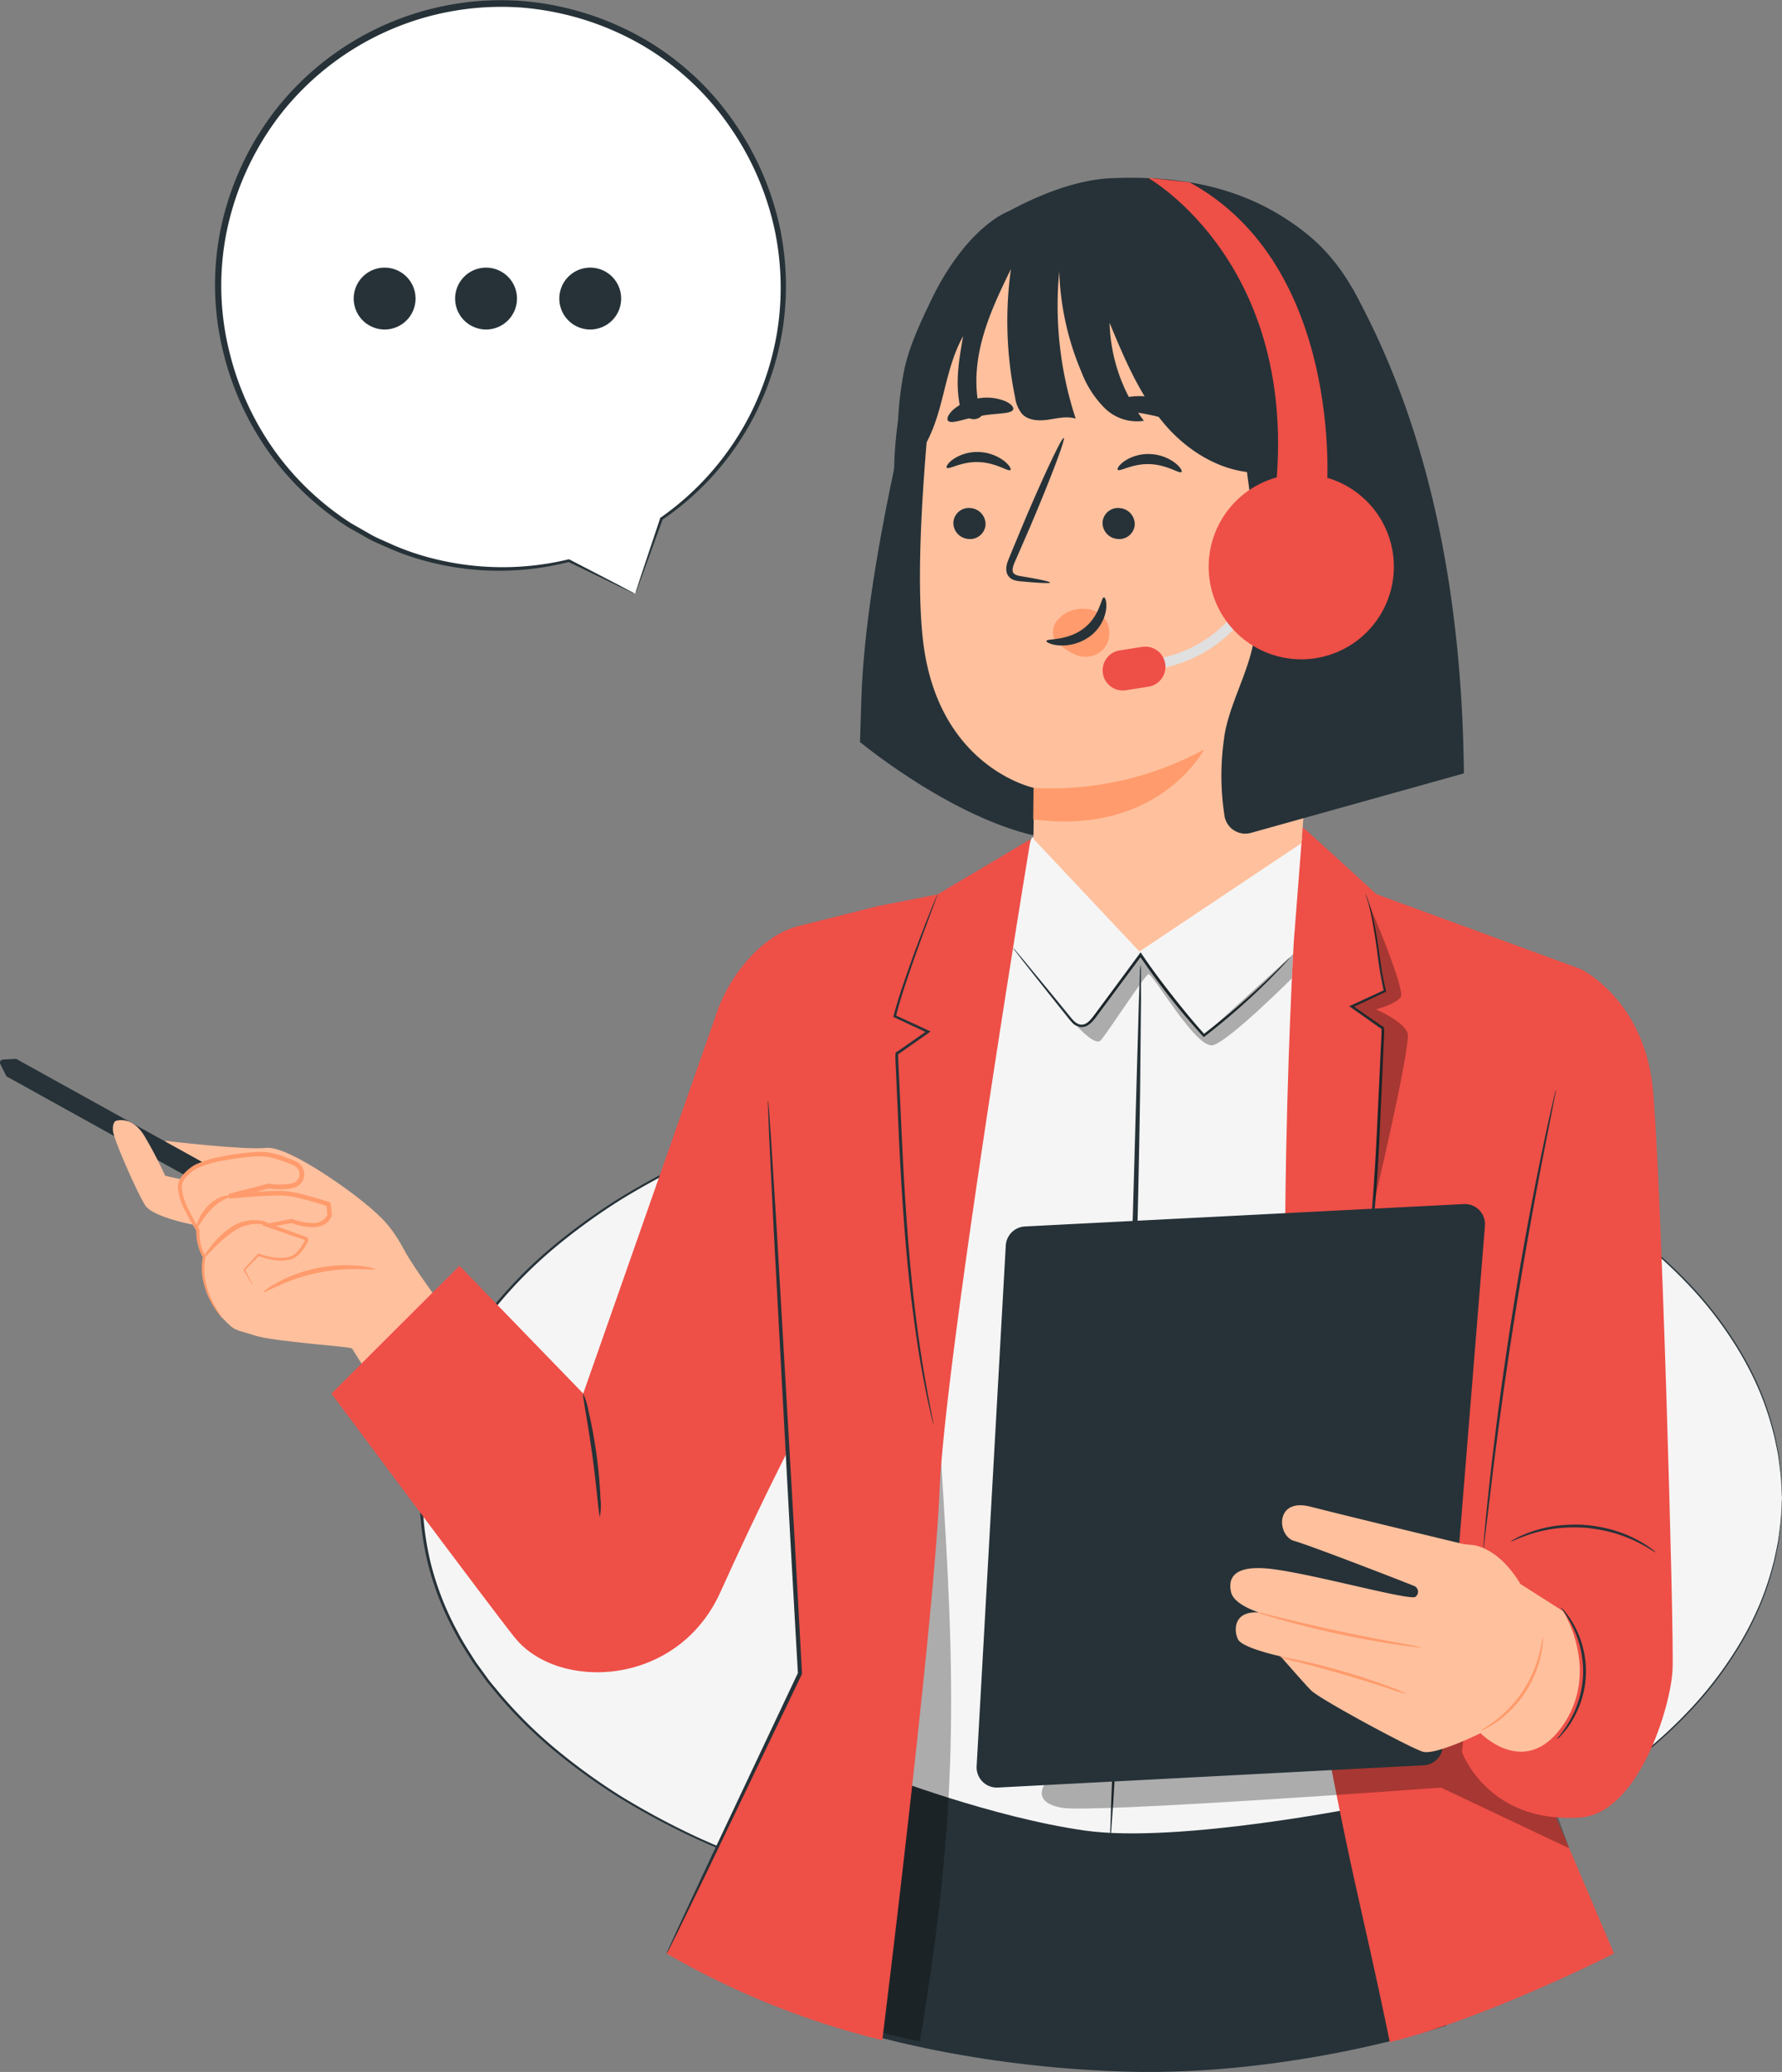 <svg xmlns="http://www.w3.org/2000/svg" xmlns:xlink="http://www.w3.org/1999/xlink" width="403.385" height="468.886" viewBox="0 0 403.385 468.886">
  <rect x="0" y="0" width="403.385" height="468.886" fill="#808080" stroke="none"/>
  <defs>
    <clipPath id="clip-path">
      <rect id="Rectángulo_404378" data-name="Rectángulo 404378" width="308.385" height="191.815" fill="none"/>
    </clipPath>
    <clipPath id="clip-path-2">
      <rect id="Rectángulo_404377" data-name="Rectángulo 404377" width="378.645" height="468.886" fill="none"/>
    </clipPath>
    <clipPath id="clip-path-4">
      <rect id="Rectángulo_404371" data-name="Rectángulo 404371" width="50.617" height="20.619" fill="none"/>
    </clipPath>
    <clipPath id="clip-path-5">
      <rect id="Rectángulo_404372" data-name="Rectángulo 404372" width="22.085" height="132.807" fill="none"/>
    </clipPath>
    <clipPath id="clip-path-6">
      <rect id="Rectángulo_404373" data-name="Rectángulo 404373" width="119.413" height="28.009" fill="none"/>
    </clipPath>
    <clipPath id="clip-path-7">
      <rect id="Rectángulo_404374" data-name="Rectángulo 404374" width="12.749" height="67.992" fill="none"/>
    </clipPath>
  </defs>
  <g id="Grupo_1103820" data-name="Grupo 1103820" transform="translate(-800 -1440.445)">
    <g id="Grupo_1103750" data-name="Grupo 1103750" transform="translate(895 1683.518)">
      <g id="Grupo_1103749" data-name="Grupo 1103749" clip-path="url(#clip-path)">
        <path id="Trazado_914474" data-name="Trazado 914474" d="M308.32,95.954c0,52.878-68.961,95.744-154.029,95.744S.26,148.832.26,95.954,69.221.21,154.29.21,308.32,43.076,308.32,95.954" transform="translate(0.066 -0.046)" fill="#f5f5f5"/>
        <path id="Trazado_914475" data-name="Trazado 914475" d="M308.385,95.907s-.044-.526-.1-1.552q-.038-.772-.094-1.911a21.9,21.9,0,0,0-.22-2.64q-.19-1.5-.425-3.347c-.2-1.229-.52-2.567-.81-4.02a68.33,68.33,0,0,0-3.131-9.913A73.072,73.072,0,0,0,297.3,60.5a86.184,86.184,0,0,0-10.712-13.478C277.679,37.777,264.9,28.1,247.5,19.846A185.409,185.409,0,0,0,218.111,8.927a220.786,220.786,0,0,0-35.368-6.943A244.955,244.955,0,0,0,143.093.624c-6.835.251-13.707.941-20.606,1.79-6.884.915-13.75,2.141-20.557,3.643-6.759,1.579-13.487,3.379-20,5.56a195.235,195.235,0,0,0-18.94,7.455A171.988,171.988,0,0,0,45.641,28.36,138.48,138.48,0,0,0,30.456,39.376,101.4,101.4,0,0,0,17.921,51.917c-.883,1.114-1.883,2.2-2.677,3.341l-2.484,3.416C11.277,61,9.744,63.327,8.52,65.734A66.029,66.029,0,0,0,2.664,80.516,65.277,65.277,0,0,0,.653,95.893a65.381,65.381,0,0,0,2.005,15.383A66.114,66.114,0,0,0,8.51,126.062c1.224,2.407,2.757,4.735,4.24,7.063l2.484,3.416c.793,1.147,1.794,2.228,2.677,3.342a101.3,101.3,0,0,0,12.535,12.544A138.181,138.181,0,0,0,45.633,163.45a172.041,172.041,0,0,0,17.349,9.29A195.194,195.194,0,0,0,81.925,180.2c6.517,2.181,13.246,3.982,20.006,5.561q10.211,2.253,20.559,3.643c6.9.849,13.773,1.539,20.609,1.791a245.07,245.07,0,0,0,39.652-1.362,220.86,220.86,0,0,0,35.369-6.944,185.422,185.422,0,0,0,29.383-10.92c17.409-8.255,30.181-17.933,39.083-27.181A86.072,86.072,0,0,0,297.3,131.307a73.039,73.039,0,0,0,6.31-12.02,68.324,68.324,0,0,0,3.131-9.911c.289-1.453.607-2.79.809-4.019q.235-1.848.426-3.346a22.137,22.137,0,0,0,.219-2.64c.038-.758.069-1.4.094-1.911.053-1.026.1-1.552.1-1.552s0,.526-.03,1.552q-.024.773-.061,1.913a21.062,21.062,0,0,1-.188,2.642q-.177,1.5-.393,3.351c-.192,1.231-.5,2.571-.78,4.026a67.489,67.489,0,0,1-3.078,9.934,72.433,72.433,0,0,1-6.268,12.052A85.791,85.791,0,0,1,286.9,144.9c-8.894,9.281-21.675,19-39.118,27.292a185.536,185.536,0,0,1-29.454,10.977,221.223,221.223,0,0,1-35.48,6.99,245.566,245.566,0,0,1-39.792,1.387c-6.863-.249-13.762-.939-20.69-1.788-6.912-.916-13.807-2.144-20.643-3.65-6.788-1.583-13.545-3.389-20.09-5.576a195.909,195.909,0,0,1-19.025-7.481,172.6,172.6,0,0,1-17.425-9.324,138.714,138.714,0,0,1-15.255-11.063,101.667,101.667,0,0,1-12.592-12.6c-.888-1.119-1.894-2.2-2.689-3.356q-1.246-1.712-2.5-3.43c-1.489-2.338-3.03-4.675-4.259-7.093a66.359,66.359,0,0,1-5.879-14.85A65.6,65.6,0,0,1,0,95.893,65.559,65.559,0,0,1,2.022,80.451,66.268,66.268,0,0,1,7.9,65.607c1.23-2.417,2.771-4.753,4.261-7.09l2.5-3.43c.8-1.151,1.8-2.237,2.689-3.355A101.78,101.78,0,0,1,29.941,39.141a139,139,0,0,1,15.253-11.06,172.851,172.851,0,0,1,17.423-9.321,195.948,195.948,0,0,1,19.021-7.479c6.545-2.187,13.3-3.993,20.087-5.575,6.835-1.5,13.729-2.734,20.641-3.649,6.927-.849,13.826-1.539,20.686-1.788a245.629,245.629,0,0,1,39.79,1.385A221.324,221.324,0,0,1,218.32,8.642a185.6,185.6,0,0,1,29.455,10.976C265.219,27.911,278,37.629,286.9,46.909a85.93,85.93,0,0,1,10.688,13.522,72.457,72.457,0,0,1,6.269,12.054,67.516,67.516,0,0,1,3.079,9.935c.279,1.455.587,2.8.779,4.026l.395,3.352a21.073,21.073,0,0,1,.188,2.643q.038,1.14.061,1.913c.031,1.027.03,1.553.03,1.553" transform="translate(0 0)" fill="#263238"/>
      </g>
    </g>
    <g id="Grupo_1103751" data-name="Grupo 1103751" transform="translate(790 1406.445)">
      <g id="Grupo_1103747" data-name="Grupo 1103747" transform="translate(10 34)" clip-path="url(#clip-path-2)">
        <g id="Grupo_1103744" data-name="Grupo 1103744">
          <g id="Grupo_1103743" data-name="Grupo 1103743" clip-path="url(#clip-path-2)">
            <path id="Trazado_914418" data-name="Trazado 914418" d="M170.938,275.506s-34.792,11.629-73.013,10.42C55.378,284.58,27.7,273.611,27.7,273.611l15.526-58.153L92.3,230.368l60.46-8.711Z" transform="translate(156.496 182.872)" fill="#263238"/>
            <path id="Trazado_914419" data-name="Trazado 914419" d="M64.153,122.081l7.319-18.51,43.644-2.3,17.828,2.3,1.962,5.128L147,322.756s-42.276,8.528-63.412,5.561-45.984-12.607-45.984-12.607V193.973Z" transform="translate(162.115 85.955)" fill="#f5f5f5"/>
            <path id="Trazado_914420" data-name="Trazado 914420" d="M109.526,118.251a2.026,2.026,0,0,1-.3.386c-.25.277-.562.627-.947,1.057-.841.915-2.093,2.237-3.729,3.866a152.654,152.654,0,0,1-14.287,12.507l-.209.161-.179-.2a161.318,161.318,0,0,1-13.1-16.393c-.444-.643-.884-1.283-1.292-1.878l.523.011L65.515,131.9a7.234,7.234,0,0,1-1.455,1.475,2.745,2.745,0,0,1-2.024.551,3.287,3.287,0,0,1-1.758-.993,16.735,16.735,0,0,1-1.2-1.411c-1.488-1.862-2.873-3.6-4.141-5.184-2.483-3.137-4.5-5.689-5.942-7.512q-.99-1.281-1.586-2.054a4.938,4.938,0,0,1-.519-.743,4.885,4.885,0,0,1,.617.664l1.677,1.982c1.481,1.791,3.551,4.3,6.1,7.384,1.287,1.571,2.692,3.291,4.2,5.136.749.9,1.507,1.993,2.636,2.182s2.163-.808,2.934-1.834c3.2-4.339,6.722-9.114,10.436-14.149l.266-.362.257.373c.409.592.847,1.229,1.289,1.869a169.788,169.788,0,0,0,13,16.376l-.386-.035a171.218,171.218,0,0,0,14.4-12.3c1.668-1.588,2.954-2.871,3.836-3.744.412-.407.745-.736,1.009-1a2.028,2.028,0,0,1,.37-.322" transform="translate(182.433 98.477)" fill="#263238"/>
            <g id="Grupo_1103733" data-name="Grupo 1103733" transform="translate(242.096 215.941)" opacity="0.3">
              <g id="Grupo_1103732" data-name="Grupo 1103732" transform="translate(0)">
                <g id="Grupo_1103731" data-name="Grupo 1103731" clip-path="url(#clip-path-4)">
                  <path id="Trazado_914421" data-name="Trazado 914421" d="M46.481,131.166s5.533,6.816,7.088,5.1,9.75-14.4,10.732-14.932S75.19,138.6,79.078,137.359s17.748-15.1,17.748-15.1L97.1,116.8,76.9,135.178,62.565,116.919,50.5,132.614s-2.557,2-4.023-1.448" transform="translate(-46.482 -116.803)"/>
                </g>
              </g>
            </g>
            <path id="Trazado_914422" data-name="Trazado 914422" d="M65.135,315.338a12.189,12.189,0,0,1-.018-2.01q.069-2.135.185-5.748c.207-5.11.5-12.3.86-21.131.749-17.842,1.754-42.49,2.7-69.719s1.636-51.9,2.122-69.75c.251-8.835.457-16.027.6-21.139q.133-3.613.213-5.748a12.431,12.431,0,0,1,.157-2,12.317,12.317,0,0,1,.091,2.008q.006,2.135.018,5.75c-.052,5.116-.124,12.309-.213,21.15-.263,17.859-.823,42.529-1.764,69.774S68,268.655,67.028,286.49c-.521,8.826-.947,16.008-1.25,21.115q-.261,3.608-.416,5.737a12.177,12.177,0,0,1-.227,2" transform="translate(186.232 100.232)" fill="#263238"/>
            <g id="Grupo_1103736" data-name="Grupo 1103736" transform="translate(193.221 329.164)" opacity="0.3">
              <g id="Grupo_1103735" data-name="Grupo 1103735" transform="translate(0)">
                <g id="Grupo_1103734" data-name="Grupo 1103734" clip-path="url(#clip-path-5)">
                  <path id="Trazado_914423" data-name="Trazado 914423" d="M108.061,178.046c3.511,52.632,4.023,80.785-4.712,132.808-3.918-.749-9.273-2.172-15-3.768,7.646-50.153,12.063-78.887,19.71-129.04" transform="translate(-88.353 -178.046)"/>
                </g>
              </g>
            </g>
            <path id="Trazado_914424" data-name="Trazado 914424" d="M108.8,291.508s-.355-6.3-.458-8l-1.3-25.681-3.115-53.712L89.64,142.936c2.614-8.386,9.486-17.378,17.417-20.127.625-.216,1.265-.392,1.906-.553l17.46-4.382,13.511-2.644,21.08-12.509s-19.366,117.165-20.608,147.307S127.44,374.512,127.44,374.512A184.99,184.99,0,0,1,78.62,354.9Z" transform="translate(72.281 87.186)" fill="#ee4f47"/>
            <path id="Trazado_914425" data-name="Trazado 914425" d="M99.089,229.352a1.307,1.307,0,0,1-.1-.322c-.063-.253-.142-.569-.24-.961-.207-.9-.494-2.137-.858-3.71-.671-3.237-1.627-7.931-2.5-13.781s-1.754-12.841-2.435-20.63S91.72,173.578,91.3,164.569c-.152-3.365-.3-6.67-.444-9.9q-.105-2.418-.211-4.774-.058-1.179-.115-2.342l-.035-1.165.006-.592c0-.1.011-.2.024-.314a1,1,0,0,1,.052-.216.489.489,0,0,1,.078-.122.351.351,0,0,1,.344-.092c.231.113.161.129.224.189l-.44-.094,6.927-4.836.044.5q-3.935-1.841-7.528-3.526l-.2-.094.055-.214c1.131-4.282,2.492-8.079,3.679-11.446s2.305-6.26,3.228-8.641,1.673-4.235,2.2-5.495c.253-.6.455-1.069.61-1.431a2.584,2.584,0,0,1,.235-.479,2.6,2.6,0,0,1-.159.508c-.135.372-.312.854-.534,1.461-.492,1.326-1.185,3.189-2.06,5.544-.878,2.394-1.943,5.308-3.106,8.676s-2.477,7.184-3.57,11.433l-.146-.307q3.6,1.658,7.549,3.483l.457.211-.412.292q-3.331,2.343-6.909,4.862l-.44-.1c-.006.039.216-.161.2-.163.006-.052,0,.009.022,0a.213.213,0,0,0,.129.072l.1.039,0,0,0,.011-.007.048-.018.257,0,.558.037,1.148q.061,1.159.12,2.335.108,2.357.22,4.779c.148,3.224.3,6.528.451,9.893.422,9.005.947,17.576,1.6,25.358s1.466,14.768,2.294,20.615,1.7,10.547,2.3,13.8c.312,1.583.56,2.83.74,3.733.072.4.129.717.177.974a1.393,1.393,0,0,1,.039.336" transform="translate(112.191 92.93)" fill="#263238"/>
            <path id="Trazado_914426" data-name="Trazado 914426" d="M9.149,127.385l2.034-26.143c5.792,5.182,16.657,15.169,16.657,15.169l46.38,17L57.736,300l23.921,56.154C67.381,363.289,46.128,372.509,30.9,376.21c-7.227-35.025-8.277-34.215-18.149-88.06s-3.6-160.765-3.6-160.765" transform="translate(283.708 85.93)" fill="#ee4f47"/>
            <g id="Grupo_1103739" data-name="Grupo 1103739" transform="translate(235.813 390.273)" opacity="0.3">
              <g id="Grupo_1103738" data-name="Grupo 1103738">
                <g id="Grupo_1103737" data-name="Grupo 1103737" clip-path="url(#clip-path-6)">
                  <path id="Trazado_914427" data-name="Trazado 914427" d="M13.386,224.544s-3.165,4.115,3.8,5.38,85.877-4.566,85.877-4.566l29.02,13.751-3.768-10.383L107.8,211.1Z" transform="translate(-12.668 -211.099)"/>
                </g>
              </g>
            </g>
            <path id="Trazado_914428" data-name="Trazado 914428" d="M26.983,118.644s14.054,6.9,16.162,26.535c1.856,17.275,4.9,123.314,4.524,131.874s-7.757,32.723-21.006,33.564C5.755,311.945,0,295.811,0,295.811l5.618-54.167Z" transform="translate(330.945 100.7)" fill="#ee4f47"/>
            <path id="Trazado_914429" data-name="Trazado 914429" d="M35.088,223.662a1.225,1.225,0,0,1,.035-.32c.044-.244.1-.549.166-.923.172-.86.407-2.041.7-3.537.564-3.08,1.414-7.53,2.2-13.073,1.656-11.07,3.065-26.482,3.879-43.548.189-4.019.375-7.95.555-11.751q.128-2.851.251-5.6.072-1.37.144-2.714c.017-.447.033-.889.05-1.331l0-.649c0-.1-.007-.211-.017-.3a.92.92,0,0,0-.017-.1c0-.013,0,0,.02.033s0,.007.043.044a.252.252,0,0,0,.187.065c.074.018.192-.087.174-.074l.015-.018-.429.092q-3.616-2.546-6.907-4.866l-.394-.277.436-.2,7.552-3.478-.135.283a89.408,89.408,0,0,1-1.536-9.194c-.351-2.72-.693-5.058-1.067-6.957a42.3,42.3,0,0,0-1.07-4.326l-.361-1.106a1.707,1.707,0,0,1-.1-.386,1.686,1.686,0,0,1,.172.361c.1.244.261.6.429,1.087a35.016,35.016,0,0,1,1.2,4.315c.418,1.9.8,4.243,1.187,6.959.4,2.712.8,5.809,1.623,9.127l.05.2-.185.087-7.526,3.533.043-.479q3.3,2.3,6.931,4.831l-.429.094.063-.085a.386.386,0,0,1,.24-.118.367.367,0,0,1,.226.081.307.307,0,0,1,.065.076.331.331,0,0,1,.052.109,1.042,1.042,0,0,1,.044.224c.013.126.017.24.02.355v.677c-.015.446-.031.895-.046,1.346q-.067,1.345-.135,2.718-.116,2.745-.237,5.6c-.176,3.8-.359,7.735-.544,11.756a419.027,419.027,0,0,1-4.069,43.583c-.845,5.543-1.766,9.987-2.4,13.054-.348,1.486-.621,2.662-.821,3.514-.092.37-.168.667-.229.91a1.213,1.213,0,0,1-.1.305" transform="translate(269.654 92.894)" fill="#263238"/>
            <path id="Trazado_914430" data-name="Trazado 914430" d="M133.258,147.388l-99.341,5.069a4.577,4.577,0,0,0-4.334,4.313L22.989,274.608a4.575,4.575,0,0,0,4.807,4.823l96.391-5.04a4.575,4.575,0,0,0,4.321-4.2l9.543-117.866a4.574,4.574,0,0,0-4.792-4.938" transform="translate(198.091 125.092)" fill="#263238"/>
            <path id="Trazado_914431" data-name="Trazado 914431" d="M30.718,133.417a6.4,6.4,0,0,1-.161,1.057q-.214,1.118-.581,3.01c-.525,2.67-1.266,6.43-2.176,11.052-1.814,9.336-4.187,22.261-6.456,36.593s-3.991,27.363-5.145,36.805c-.56,4.676-1.015,8.482-1.339,11.183q-.236,1.914-.375,3.041a6.674,6.674,0,0,1-.174,1.056,6.631,6.631,0,0,1,.046-1.069q.094-1.131.255-3.054c.229-2.651.616-6.482,1.135-11.211,1.039-9.458,2.7-22.5,4.962-36.853s4.716-27.262,6.644-36.58c.963-4.661,1.779-8.423,2.378-11.017q.441-1.877.7-2.982a6.437,6.437,0,0,1,.287-1.032" transform="translate(321.48 113.239)" fill="#263238"/>
            <path id="Trazado_914432" data-name="Trazado 914432" d="M66.259,193.262s5.72.331,10.782,8.8l9.68,6.16s8.471,13.311,0,25.744-18.7,1.869-18.7,1.869-10.231,5.071-13.091,4.186-22.248-11.309-25.084-13.7c-.841-.71-7.083-7.878-7.083-7.878s-8.648-1.854-9.639-3.836-1.061-6.522,4.77-6.082c0,0-5.674-1.712-6.334-4.572s.05-6.593,10.061-5.162,29.314,6.794,31.549,6.245a1.4,1.4,0,0,0-.22-2.529c-.719-.336-23.411-9.159-27.071-10.163-3.94-1.08-4.5-9.861,3.638-7.77s34.653,8.471,34.653,8.471Z" transform="translate(267.123 156.385)" fill="#ffc09d"/>
            <path id="Trazado_914433" data-name="Trazado 914433" d="M61.344,211.206a34.141,34.141,0,0,1-4.206-1.277c-2.577-.841-6.143-1.982-10.113-3.139S39.436,204.678,36.809,204a33.86,33.86,0,0,1-4.232-1.183,4.241,4.241,0,0,1,1.178.128c.751.124,1.83.331,3.16.614,2.657.564,6.308,1.451,10.292,2.61s7.537,2.376,10.081,3.328c1.272.477,2.294.882,2.993,1.181a4.333,4.333,0,0,1,1.063.525" transform="translate(257.074 172.133)" fill="#ff9b6c"/>
            <path id="Trazado_914434" data-name="Trazado 914434" d="M67.732,205.29a6.639,6.639,0,0,1-1.486-.1c-.952-.1-2.324-.287-4.016-.538-3.385-.5-8.044-1.314-13.15-2.407s-9.691-2.263-12.984-3.191c-1.647-.462-2.975-.858-3.884-1.154a6.636,6.636,0,0,1-1.4-.518,6.565,6.565,0,0,1,1.464.277l3.932.956c3.319.813,7.907,1.908,13,3s9.73,1.969,13.089,2.586c1.577.292,2.908.54,3.979.74a6.651,6.651,0,0,1,1.449.346" transform="translate(253.945 167.522)" fill="#ff9b6c"/>
            <path id="Trazado_914435" data-name="Trazado 914435" d="M29.765,200.429a3.282,3.282,0,0,1,.018,1.043,17.723,17.723,0,0,1-.377,2.812A25.088,25.088,0,0,1,19.3,219.615a17.744,17.744,0,0,1-2.435,1.455,3.283,3.283,0,0,1-.965.394c-.055-.1,1.257-.784,3.132-2.215a28,28,0,0,0,6.24-6.7,27.97,27.97,0,0,0,3.694-8.371c.575-2.289.684-3.762.8-3.753" transform="translate(319.451 170.116)" fill="#ff9b6c"/>
            <path id="Trazado_914436" data-name="Trazado 914436" d="M10.623,226.588c-.092-.081,1.241-1.372,2.744-3.9a22.92,22.92,0,0,0,3.2-10.839,22.926,22.926,0,0,0-2.516-11.02c-1.344-2.614-2.594-3.982-2.5-4.058a4.393,4.393,0,0,1,.9.926,18.735,18.735,0,0,1,1.991,2.919,21.889,21.889,0,0,1,2.758,11.253,21.907,21.907,0,0,1-3.453,11.057,18.9,18.9,0,0,1-2.169,2.788,4.354,4.354,0,0,1-.961.869" transform="translate(341.797 167.013)" fill="#263238"/>
            <path id="Trazado_914437" data-name="Trazado 914437" d="M34.9,192.91c-.076.105-1.621-1.087-4.422-2.453a32.132,32.132,0,0,0-5.1-1.947,35.573,35.573,0,0,0-6.565-1.178,35.714,35.714,0,0,0-6.668.189,32.1,32.1,0,0,0-5.328,1.17c-2.971.934-4.677,1.884-4.737,1.767a5.615,5.615,0,0,1,1.168-.712,11.683,11.683,0,0,1,1.446-.7,20.2,20.2,0,0,1,1.98-.784,29.226,29.226,0,0,1,5.389-1.324,33.495,33.495,0,0,1,6.8-.242,33.589,33.589,0,0,1,6.685,1.248,29.164,29.164,0,0,1,5.132,2.111,19.784,19.784,0,0,1,1.843,1.07,11.812,11.812,0,0,1,1.324.91,5.623,5.623,0,0,1,1.05.878" transform="translate(339.901 158.394)" fill="#263238"/>
            <g id="Grupo_1103742" data-name="Grupo 1103742" transform="translate(305.955 204.482)" opacity="0.3">
              <g id="Grupo_1103741" data-name="Grupo 1103741" transform="translate(0)">
                <g id="Grupo_1103740" data-name="Grupo 1103740" clip-path="url(#clip-path-7)">
                  <path id="Trazado_914438" data-name="Trazado 914438" d="M36.331,110.605s8.375,19.53,7.212,21.157-5.58,2.79-5.58,2.79,7.212,3.117,7.206,5.886c-.009,5.511-7.735,38.158-7.735,38.158l1.906-39.869-6.918-4.849,7.539-3.505Z" transform="translate(-32.423 -110.605)"/>
                </g>
              </g>
            </g>
            <path id="Trazado_914439" data-name="Trazado 914439" d="M216.318,185.665s-11.895-15.524-14.847-20.985-4.923-7.513-9.54-11.266-17.347-12.721-21.958-12.169-22.788-1.6-22.788-1.6l13.709,21.54s-4.134,15.042-.917,18.4,2.769,2.585,7.365,4.082,21.9,2.505,22.15,2.995,10.068,15.853,10.068,15.853Z" transform="translate(-109.783 118.524)" fill="#ffc09d"/>
            <path id="Trazado_914440" data-name="Trazado 914440" d="M225.662,159.358l-46.539-25.79-1.388-2.784a.7.7,0,0,1,.592-1.015l2.989-.157,46.539,25.79Z" transform="translate(-177.661 110.009)" fill="#263238"/>
            <path id="Trazado_914441" data-name="Trazado 914441" d="M180.9,137.3s3.7-1.427,6.609,3.551a94.26,94.26,0,0,1,4.6,8.824,33.93,33.93,0,0,0,3.429.749l4.548,6.363-1.375,4.043s-9.336-1.712-11.1-4.422-7.034-14.711-7.28-16.7.577-2.411.577-2.411" transform="translate(-154.732 116.374)" fill="#ffc09d"/>
            <path id="Trazado_914442" data-name="Trazado 914442" d="M180.889,170.865l-1.86-3.413,3.232-3.4s6.478,2.533,8.974-.41,1.793-3.235,1.793-3.235l-8.53-2.995,5.276-1.019s6.992,2.818,8.6-1.292l-.263-2.5s-6.585-2.159-9.7-2.442-12.854.66-12.854.66l8.981-2.329a14.647,14.647,0,0,0,5.715-.183,2.626,2.626,0,0,0,.29-4.888,23.535,23.535,0,0,0-7.018-2.122c-3.152-.209-13.71,1.15-16.4,3.407s-3.106,3.348-2.344,6.138,3.755,7.621,3.755,7.621-.085,3.8,1.436,6.082c0,0-1.821,6.238,3.96,13.653" transform="translate(-123.737 119.91)" fill="#ffc09d"/>
            <path id="Trazado_914443" data-name="Trazado 914443" d="M174.087,178.432a4.192,4.192,0,0,1-.651-.751,17.341,17.341,0,0,1-1.6-2.4,17.715,17.715,0,0,1-1.762-4.3,13.777,13.777,0,0,1-.25-6.288l.041.266a11.951,11.951,0,0,1-1.542-6.265l.054.2c-.873-1.414-1.738-2.912-2.551-4.546a12.7,12.7,0,0,1-1.656-5.546,4.452,4.452,0,0,1,1.394-2.888,9.787,9.787,0,0,1,2.5-2.008A25.709,25.709,0,0,1,174.323,142a57.638,57.638,0,0,1,6.763-.921,15.685,15.685,0,0,1,3.611.054,20.818,20.818,0,0,1,3.537.956c.577.205,1.15.425,1.717.666a6.42,6.42,0,0,1,1.76.935,3.191,3.191,0,0,1,.569,4.056,3.046,3.046,0,0,1-1.771,1.327,10.125,10.125,0,0,1-1.962.344,16.749,16.749,0,0,1-3.947-.159l.229-.007-3.659.948q-2.687.7-5.321,1.377l-.187-1.058c4.028-.351,7.944-.7,11.828-.7a24.134,24.134,0,0,1,5.672.978c1.8.481,3.548,1,5.258,1.56l.311.1.033.325c.087.847.17,1.675.253,2.5l.013.124-.044.107a3.845,3.845,0,0,1-1.9,2.026,5.716,5.716,0,0,1-2.577.5,14.149,14.149,0,0,1-4.748-.987l.259.026q-2.734.513-5.278.989l.061-.83,6.358,2.276c.5.181.995.355,1.483.531l.364.131.181.067.089.031.052.02a.465.465,0,0,1,.183.137c.309.643.02.826-.039,1.115A12.1,12.1,0,0,1,191.739,164a4.38,4.38,0,0,1-2.492,1.435,8.742,8.742,0,0,1-2.594.124,17.1,17.1,0,0,1-4.324-1.046l.266-.057c-1.3,1.322-2.39,2.429-3.289,3.341l.024-.187c.566,1.107,1,1.958,1.335,2.616a3.8,3.8,0,0,1,.381.874,4.255,4.255,0,0,1-.527-.795c-.37-.638-.85-1.464-1.473-2.54l-.059-.1.083-.091,3.171-3.457.105-.116.161.057a17.049,17.049,0,0,0,4.195.906c1.516.087,3.4-.041,4.505-1.409a11.853,11.853,0,0,0,1.584-2.309,1.586,1.586,0,0,0,.1-.285c.026-.113-.057-.072.209-.185l.028-.028.017-.022c.144-.222-.192.283-.14.24l.043.024-.039-.015-.091-.031-.181-.061-.364-.126c-.49-.17-.985-.338-1.488-.512l-6.369-2.193L183,157.53l1.573-.312q2.543-.5,5.269-1.041l.124-.026.135.05a13.428,13.428,0,0,0,4.407.884,3.467,3.467,0,0,0,3.557-1.93l-.03.231c-.089-.821-.179-1.649-.27-2.5l.342.423c-1.686-.538-3.429-1.052-5.206-1.516a23.237,23.237,0,0,0-5.43-.923c-3.768.006-7.713.36-11.706.717l-.187-1.058q2.629-.685,5.319-1.381c1.253-.327,2.5-.649,3.661-.95l.107-.026.124.018a15.928,15.928,0,0,0,3.666.152,9.108,9.108,0,0,0,1.756-.305,1.956,1.956,0,0,0,1.163-.865,2.124,2.124,0,0,0-.372-2.7,5.614,5.614,0,0,0-1.461-.754c-.551-.233-1.107-.453-1.662-.653a20.663,20.663,0,0,0-3.352-.923,15.1,15.1,0,0,0-3.374-.059,56.5,56.5,0,0,0-6.646.871,24.694,24.694,0,0,0-6.016,1.769,8.874,8.874,0,0,0-2.274,1.8,3.567,3.567,0,0,0-1.18,2.315,12.189,12.189,0,0,0,1.512,5.147c.776,1.6,1.618,3.111,2.453,4.507l.055.1v.109a11.477,11.477,0,0,0,1.329,5.9l.074.12-.033.142a13.537,13.537,0,0,0,.12,6,18.24,18.24,0,0,0,1.583,4.256c1.152,2.207,2.032,3.256,1.952,3.313" transform="translate(-123.895 119.675)" fill="#ff9b6c"/>
            <path id="Trazado_914444" data-name="Trazado 914444" d="M158.907,160.991c-.072-.107,1.082-1.065,3.2-2.226a32.827,32.827,0,0,1,18.242-3.777c2.4.227,3.842.649,3.818.776-.031.346-5.931-.658-12.993.849-7.079,1.42-12.1,4.683-12.263,4.378" transform="translate(-99.294 131.446)" fill="#ff9b6c"/>
            <path id="Trazado_914445" data-name="Trazado 914445" d="M187.015,150.574c-.068.179-1.057-.19-2.666-.338a9.592,9.592,0,0,0-5.9,1.612,29.96,29.96,0,0,0-4.84,4.2c-1.174,1.192-1.939,1.912-2.056,1.812s.444-.98,1.485-2.316a20.548,20.548,0,0,1,4.833-4.611,9.136,9.136,0,0,1,6.58-1.457,4.716,4.716,0,0,1,2.566,1.094" transform="translate(-125.505 126.756)" fill="#ff9b6c"/>
            <path id="Trazado_914446" data-name="Trazado 914446" d="M184.291,146.46c.035.287-2.331.8-4.328,2.956-2.043,2.063-3.037,4.3-3.337,4.18-.266-.059.324-2.655,2.568-4.94a8.05,8.05,0,0,1,3.415-2.137c1.013-.287,1.671-.19,1.682-.059" transform="translate(-132.077 124.202)" fill="#ff9b6c"/>
            <path id="Trazado_914447" data-name="Trazado 914447" d="M204.014,116.8l-8.541,14.182-29.9,85.246-28.014-28.922-28.981,28.922s35.376,47.558,41.462,55.176c9.724,12.174,36.831,11.374,46.589-10.253,8.373-18.56,14.834-31.128,14.834-31.128l-1.6-35.944Z" transform="translate(-33.551 99.138)" fill="#ee4f47"/>
            <path id="Trazado_914448" data-name="Trazado 914448" d="M129.571,134.785a2.039,2.039,0,0,0-.02.518c.009.4.022.895.037,1.516.055,1.4.135,3.348.233,5.82.25,5.127.6,12.418,1.041,21.4.974,18.127,2.313,43.047,3.794,70.575.588,10.418,1.155,20.462,1.679,29.71l.043-.224c-8.682,18.4-16.16,34.248-21.5,45.576-2.6,5.6-4.683,10.07-6.145,13.219q-1.018,2.246-1.6,3.546a8.754,8.754,0,0,0-.507,1.248,8.674,8.674,0,0,0,.649-1.18q.638-1.278,1.74-3.481c1.522-3.121,3.683-7.558,6.386-13.1,5.422-11.29,13.012-27.09,21.817-45.428l.05-.105-.006-.118c-.508-9.247-1.061-19.292-1.634-29.711-1.59-27.521-3.028-52.436-4.076-70.558-.564-8.972-1.022-16.258-1.344-21.381-.176-2.468-.314-4.411-.414-5.811-.055-.617-.1-1.115-.133-1.51a2.085,2.085,0,0,0-.078-.512" transform="translate(44.286 114.4)" fill="#263238"/>
            <path id="Trazado_914449" data-name="Trazado 914449" d="M135.1,198.362a16.047,16.047,0,0,0,.094-4.123c-.094-2.544-.366-6.051-.891-9.9s-1.207-7.3-1.8-9.776a16,16,0,0,0-1.2-3.945c-.275.063,1.006,6.2,2.041,13.853,1.057,7.646,1.47,13.9,1.751,13.892" transform="translate(0.726 144.813)" fill="#263238"/>
            <path id="Trazado_914450" data-name="Trazado 914450" d="M77.6,45.961S66.185,88.645,65.2,118.847l-.327,10.063s25.191,20.917,46.321,22.205l17.709-43.548Z" transform="translate(129.798 39.01)" fill="#263238"/>
            <path id="Trazado_914451" data-name="Trazado 914451" d="M147.81,92.682c-4.816-20.819-6.665-45.051-23.977-58.624-12.847-10.074-27.486-12.882-43.8-12.2-8.031.336-17.1,4.043-24.095,8C46.35,35.289,42.287,46.3,37.659,56.3c-9.272,20.039-8.1,47.177-1.817,54.72l83.743,44.222c16.722-8.7,27.2-12.169,29.87-34.459a81.645,81.645,0,0,0-1.645-28.1" transform="translate(171.484 18.47)" fill="#263238"/>
            <path id="Trazado_914452" data-name="Trazado 914452" d="M127.087,44.593l-52.7-15.55C57.407,26.57,45.246,47.115,43.5,64.181c-1.947,18.963-3.574,42.187-1.88,56.459,3.407,28.7,25.121,33.187,25.121,33.187.011-.1-.152,11.516-.152,11.516l24,25.505,36.687-24.513L135.662,55.12a10.039,10.039,0,0,0-8.575-10.527" transform="translate(167.339 24.478)" fill="#ffc09d"/>
            <path id="Trazado_914453" data-name="Trazado 914453" d="M84.144,65.354a3.66,3.66,0,0,0,3.381,3.829,3.5,3.5,0,0,0,3.9-3.15A3.665,3.665,0,0,0,88.048,62.2a3.506,3.506,0,0,0-3.9,3.152" transform="translate(131.666 52.78)" fill="#263238"/>
            <path id="Trazado_914454" data-name="Trazado 914454" d="M81.111,58.9c.434.5,3.287-1.448,7.221-1.281,3.934.107,6.742,2.246,7.19,1.782.218-.205-.211-1.085-1.433-2.05a10.057,10.057,0,0,0-5.731-2.017,9.655,9.655,0,0,0-5.77,1.616c-1.248.882-1.692,1.729-1.477,1.95" transform="translate(133.208 46.958)" fill="#263238"/>
            <path id="Trazado_914455" data-name="Trazado 914455" d="M65.875,65.353a3.661,3.661,0,0,0,3.381,3.829,3.5,3.5,0,0,0,3.9-3.148,3.662,3.662,0,0,0-3.38-3.831,3.5,3.5,0,0,0-3.9,3.15" transform="translate(183.707 52.781)" fill="#263238"/>
            <path id="Trazado_914456" data-name="Trazado 914456" d="M60.168,59.147c.436.5,3.291-1.446,7.223-1.281,3.934.109,6.742,2.248,7.188,1.782.218-.205-.205-1.083-1.433-2.048a10.024,10.024,0,0,0-5.729-2.017A9.649,9.649,0,0,0,61.645,57.2c-1.244.882-1.69,1.729-1.477,1.95" transform="translate(192.868 47.171)" fill="#263238"/>
            <path id="Trazado_914457" data-name="Trazado 914457" d="M84.461,86.334c.026-.224-2.4-.743-6.347-1.405-1-.144-1.945-.381-2.087-1.072-.209-.738.255-1.8.788-2.952q1.561-3.594,3.274-7.536c4.555-10.734,7.9-19.577,7.462-19.756s-4.48,8.375-9.035,19.109q-1.647,3.971-3.15,7.585c-.425,1.128-1.13,2.4-.677,3.923a2.532,2.532,0,0,0,1.6,1.536,6.845,6.845,0,0,0,1.7.3c3.98.372,6.456.488,6.48.264" transform="translate(153.245 45.502)" fill="#263238"/>
            <path id="Trazado_914458" data-name="Trazado 914458" d="M57.454,100.432a72.6,72.6,0,0,0,38.595-8.685s-10.227,19.586-38.665,15.794Z" transform="translate(176.506 77.871)" fill="#ff9b6c"/>
            <path id="Trazado_914459" data-name="Trazado 914459" d="M81.072,77.326a5.709,5.709,0,0,0-4.642-2.771,7.421,7.421,0,0,0-6.894,3.084,4.609,4.609,0,0,0-.431,3.319c.226.575.044.29.468.7a12.975,12.975,0,0,0,5.178,3.5,5.577,5.577,0,0,0,5.968-1.934,5.693,5.693,0,0,0,.353-5.894" transform="translate(169.398 63.256)" fill="#ff9b6c"/>
            <path id="Trazado_914460" data-name="Trazado 914460" d="M82.359,73.122c-.638-.067-.837,4.206-4.631,7.072s-8.318,2.193-8.377,2.788c-.072.264.976.876,2.9,1.013a10.64,10.64,0,0,0,6.983-2.084,9.277,9.277,0,0,0,3.609-5.942c.244-1.779-.185-2.858-.479-2.847" transform="translate(167.527 62.063)" fill="#263238"/>
            <path id="Trazado_914461" data-name="Trazado 914461" d="M59.17,50.764c.283,1.1,4.247.978,8.791,1.98,4.566.911,8.144,2.618,8.848,1.721.316-.431-.233-1.5-1.632-2.675A15.67,15.67,0,0,0,61.738,48.97c-1.754.516-2.684,1.272-2.568,1.793" transform="translate(192.376 41.149)" fill="#263238"/>
            <path id="Trazado_914462" data-name="Trazado 914462" d="M80.91,53.943c.893.775,3.76-.579,7.362-1.143,3.583-.678,6.748-.37,7.317-1.4.244-.5-.366-1.313-1.823-1.958a11.234,11.234,0,0,0-6.2-.584,11.084,11.084,0,0,0-5.622,2.631c-1.144,1.094-1.431,2.065-1.03,2.45" transform="translate(133.736 41.318)" fill="#263238"/>
            <path id="Trazado_914463" data-name="Trazado 914463" d="M74.3,27.287c-.048.205-.087.414-.135.619l.1.041c.011-.22.024-.44.035-.66" transform="translate(167.243 23.16)" fill="#263238"/>
            <path id="Trazado_914464" data-name="Trazado 914464" d="M105.525,166.845a4.771,4.771,0,0,1-5.981-3.771,58.734,58.734,0,0,1-.144-17.352c.924-7.918,6.3-16.21,6.966-24.154,1.276-15.162-.061-23.659-1.754-36.389-7.136-.88-13.8-5.167-18.55-10.708-5.72-6.67-9.179-14.934-12.548-23.049A38.6,38.6,0,0,0,81.275,73.59,10.4,10.4,0,0,1,72.386,70.7a23.206,23.206,0,0,1-5.217-8.1,63.269,63.269,0,0,1-5.053-22.817A81.974,81.974,0,0,0,65.844,73.1c-2-.616-4.136-.065-6.2.235s-4.437.24-5.9-1.252a7.445,7.445,0,0,1-1.616-3.8,85.453,85.453,0,0,1-.947-29.029c-2.544,5.21-5.066,10.479-6.543,16.086s-1.858,11.634-.12,17.166a2.516,2.516,0,0,1-3.542-.022A6.012,6.012,0,0,1,39.419,68.9c-.751-4.792.1-9.673.941-14.45-2.853,5.056-3.8,10.922-5.376,16.508s-4.089,11.314-8.942,14.5a76.068,76.068,0,0,1,.712-21.891c.96-5.979,3.8-11.912,6.415-17.371,2.934-6.118,7.01-12.108,11.566-16.1C53.141,22.728,56.651,25.9,62.018,28.7l.634.266c.018-.131.026-.264.044-.4l.242-1.143a80.54,80.54,0,0,1,42.4,1.984c10.116,3.3,11.046,25.08,13.514,14.729,1.492-6.262,9.612-.545,9.712-.366,11.93,21.523,24.579,55.664,25.16,109.613Z" transform="translate(177.657 21.636)" fill="#263238"/>
            <path id="Trazado_914465" data-name="Trazado 914465" d="M78.343,74.353A31.16,31.16,0,0,1,52.165,90.167a1.156,1.156,0,0,1,0-2.311,28.8,28.8,0,0,0,24.184-14.67c.721-1.3,2.718-.137,1.995,1.167" transform="translate(205.769 61.635)" fill="#e0e0e0"/>
            <path id="Trazado_914466" data-name="Trazado 914466" d="M67.378,89.019l5.091-.8a4.561,4.561,0,1,0-1.412-9.013l-5.091.8a4.562,4.562,0,0,0,1.412,9.015" transform="translate(187.494 67.181)" fill="#ee4f47"/>
            <path id="Trazado_914467" data-name="Trazado 914467" d="M34.142,78.99A20.958,20.958,0,1,0,55.1,58.032,20.957,20.957,0,0,0,34.142,78.99" transform="translate(239.465 49.255)" fill="#ee4f47"/>
            <path id="Trazado_914468" data-name="Trazado 914468" d="M82.8,91.807s3.7-50.022-31.105-69.023l-9.418-1.022S78.208,41.946,70.7,96.5Z" transform="translate(217.581 18.47)" fill="#ee4f47"/>
          </g>
        </g>
        <g id="Grupo_1103746" data-name="Grupo 1103746">
          <g id="Grupo_1103745" data-name="Grupo 1103745" clip-path="url(#clip-path-2)">
            <path id="Trazado_914469" data-name="Trazado 914469" d="M203.335,134.069l-15.03-7.532a64.11,64.11,0,1,1,20.932-9.46l.035-.013Z" transform="translate(-59.544 0.334)" fill="#fff"/>
            <path id="Trazado_914470" data-name="Trazado 914470" d="M203.7,134.4a7.786,7.786,0,0,0,.42-1.033c.3-.791.69-1.851,1.194-3.2,1.078-2.964,2.623-7.206,4.611-12.668a.3.3,0,0,0-.181-.39.317.317,0,0,0-.211,0l-.033.011.275.542a63.724,63.724,0,0,0,20.66-23.1,65.866,65.866,0,0,0,6.539-19.434,64.483,64.483,0,0,0-.457-23.307A65.844,65.844,0,0,0,226.4,28.126,63.187,63.187,0,0,0,206.11,9.04,66.086,66.086,0,0,0,177.818.2a64.88,64.88,0,0,0-55.413,24.533A65.934,65.934,0,0,0,109.85,51.912a63.039,63.039,0,0,0,.684,28.11A65.932,65.932,0,0,0,121.62,103.5a64.692,64.692,0,0,0,17.247,15.9q2.415,1.362,4.753,2.675c1.577.837,3.228,1.461,4.792,2.18a58.172,58.172,0,0,0,9.434,3.11,63.712,63.712,0,0,0,30.9-.207l-.205-.024,11.314,5.476,2.891,1.37a7.49,7.49,0,0,0,.958.42,10.944,10.944,0,0,0-1.009-.568c-.721-.379-1.677-.884-2.893-1.527l-10.993-5.7a.3.3,0,0,0-.207-.022,63.913,63.913,0,0,1-30.523-.153,57.545,57.545,0,0,1-9.262-3.137c-1.534-.721-3.152-1.342-4.7-2.178q-2.288-1.306-4.653-2.659a63.783,63.783,0,0,1-16.838-15.7A64.862,64.862,0,0,1,111.858,79.7a61.778,61.778,0,0,1-.592-27.5A64.6,64.6,0,0,1,123.579,25.66,63.514,63.514,0,0,1,177.711,1.693a64.773,64.773,0,0,1,27.663,8.591,61.946,61.946,0,0,1,19.9,18.615,64.8,64.8,0,0,1,10.011,23.174,63.6,63.6,0,0,1,.575,22.871,65.367,65.367,0,0,1-6.291,19.164,63.907,63.907,0,0,1-20.14,23.048.306.306,0,0,0-.081.425.311.311,0,0,0,.359.116l.033-.013-.392-.39c-1.815,5.435-3.224,9.658-4.21,12.609-.458,1.4-.817,2.5-1.085,3.319a12.093,12.093,0,0,0-.351,1.18" transform="translate(-59.912 0.001)" fill="#263238"/>
            <path id="Trazado_914471" data-name="Trazado 914471" d="M128.754,39.76a7,7,0,1,0,7-7,7,7,0,0,0-7,7" transform="translate(-2.145 27.805)" fill="#263238"/>
            <path id="Trazado_914472" data-name="Trazado 914472" d="M141.51,39.76a7,7,0,1,0,7-7,7,7,0,0,0-7,7" transform="translate(-38.484 27.805)" fill="#263238"/>
            <path id="Trazado_914473" data-name="Trazado 914473" d="M153.929,39.76a7,7,0,1,0,7-7,7,7,0,0,0-7,7" transform="translate(-73.863 27.805)" fill="#263238"/>
          </g>
        </g>
      </g>
    </g>
  </g>
</svg>
